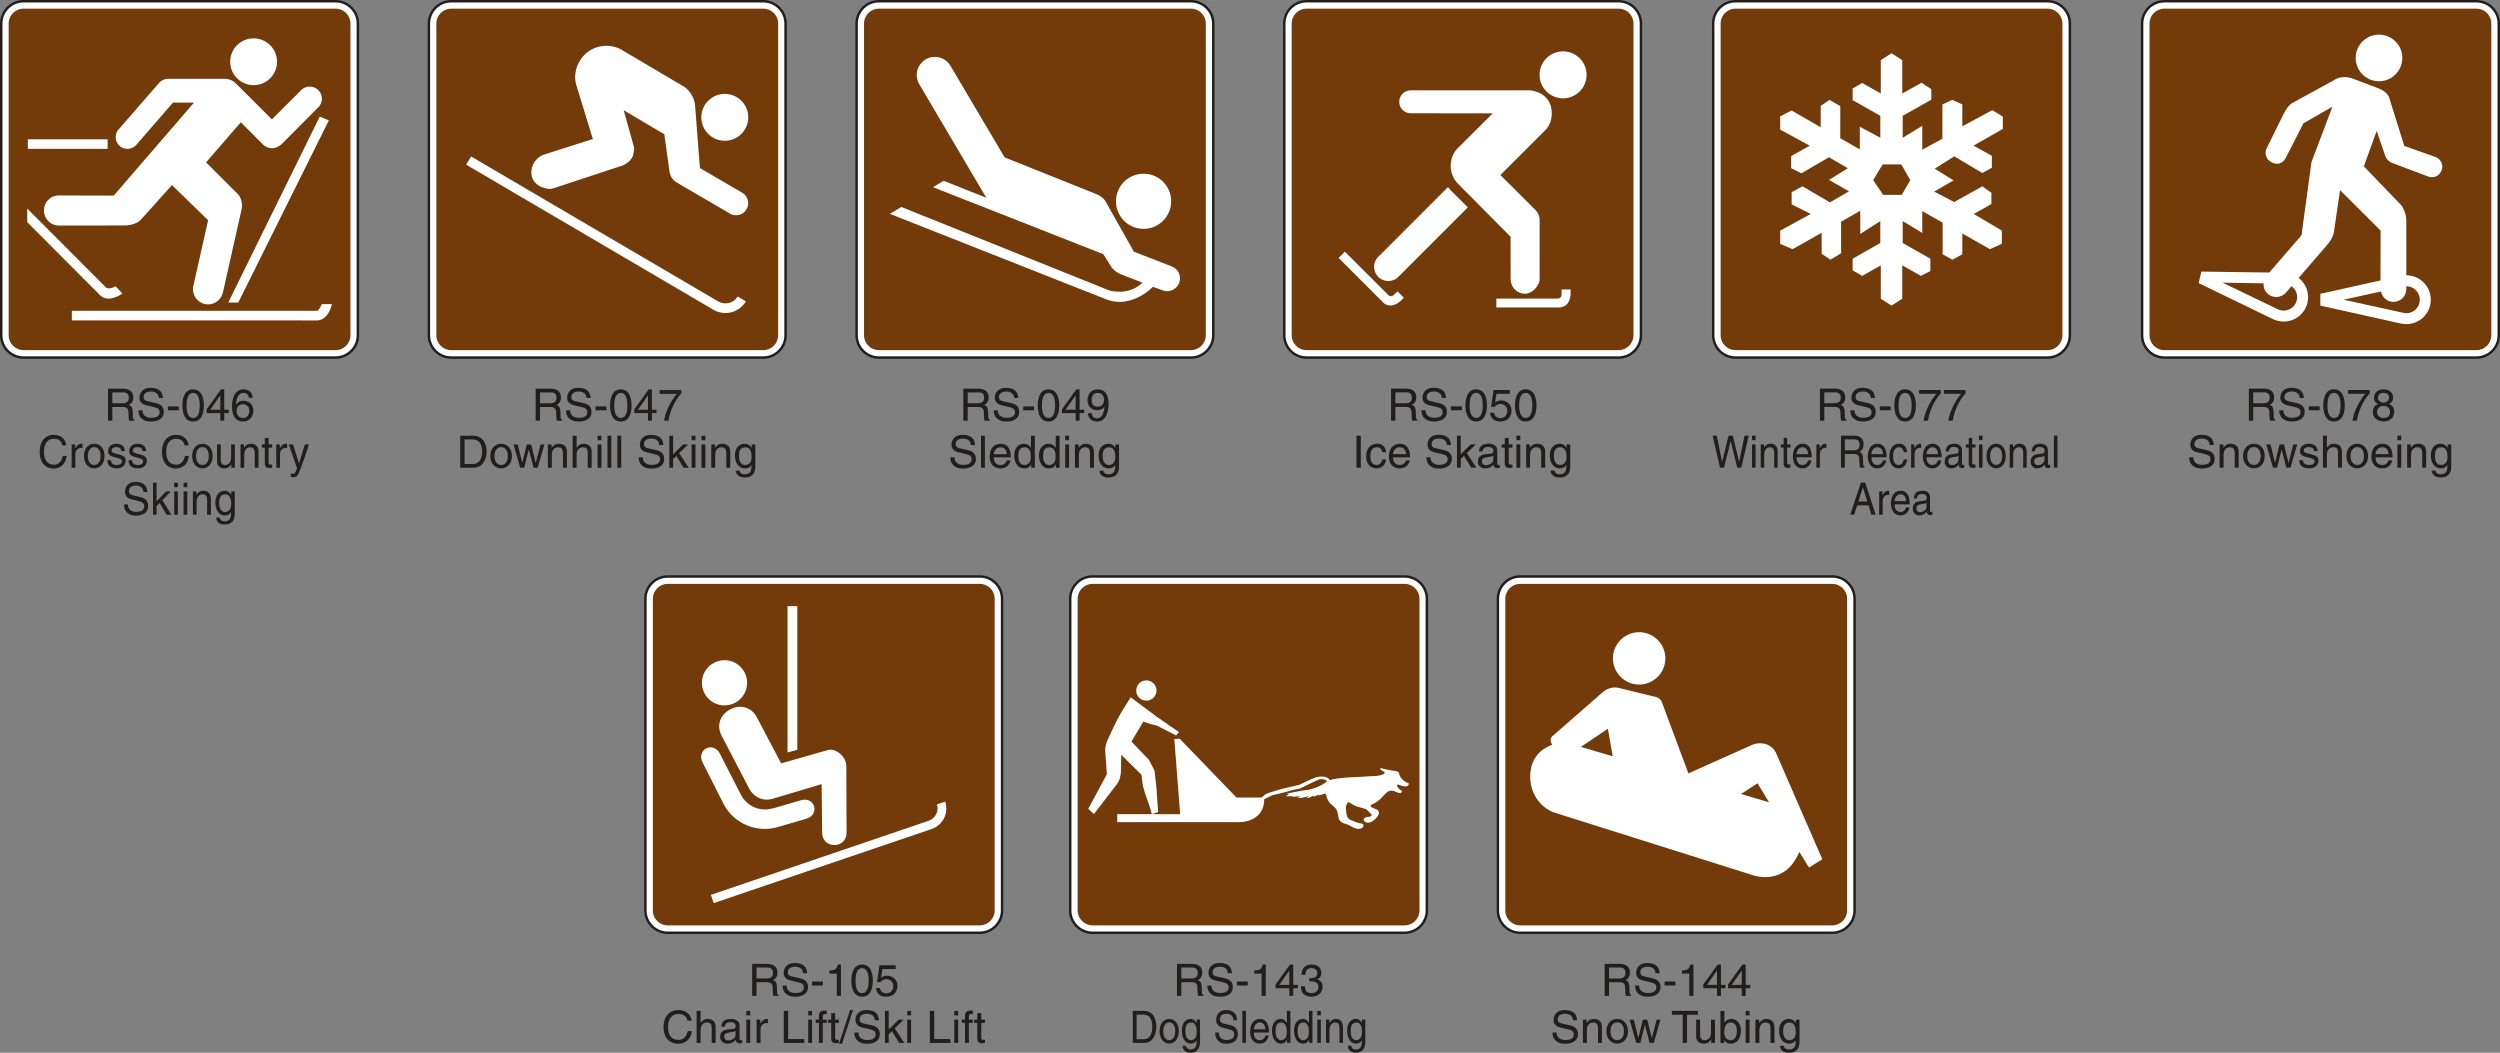 <?xml version="1.0" encoding="UTF-8"?>
<svg width="505.08pt" height="212.69pt" version="1.2" viewBox="0 0 505.08 212.69" xmlns="http://www.w3.org/2000/svg" xmlns:xlink="http://www.w3.org/1999/xlink"><rect x="0" y="0" width="505.08" height="212.69" fill="#808080" stroke="none"/><defs><symbol id="d" overflow="visible"><path d="m1.672-2.766h2.109c1.047 0 1.156 0.609 1.156 1.141 0 0.25 0.016 1.234 0.141 1.625h1.078v-0.141c-0.266-0.156-0.312-0.297-0.328-0.656l-0.047-1.172c-0.047-0.891-0.406-1.062-0.781-1.203 0.422-0.25 0.906-0.594 0.906-1.547 0-1.375-1.062-1.75-2.125-1.75h-2.984v6.469h0.875zm0-2.953h2.172c0.438 0 1.156 0.078 1.156 1.078 0 0.953-0.672 1.125-1.312 1.125h-2.016z"/></symbol><symbol id="a" overflow="visible"><path d="m5.406-4.578c-0.047-0.703-0.266-2.062-2.531-2.062-1.562 0-2.219 1-2.219 2 0 1.125 0.953 1.422 1.375 1.531l1.328 0.297c1.062 0.25 1.375 0.469 1.375 1.141 0 0.938-1.062 1.094-1.688 1.094-0.828 0-1.781-0.344-1.781-1.516h-0.828c0 0.609 0.109 1.156 0.656 1.641 0.297 0.266 0.766 0.625 1.953 0.625 1.109 0 2.531-0.422 2.531-1.953 0-1.031-0.625-1.531-1.469-1.734l-1.844-0.422c-0.375-0.078-0.766-0.266-0.766-0.812 0-0.984 0.938-1.141 1.484-1.141 0.719 0 1.547 0.312 1.594 1.312z"/></symbol><symbol id="c" overflow="visible"><path d="m2.594-2.891h-2.203v0.797h2.203z"/></symbol><symbol id="e" overflow="visible"><path d="m3.828-3.078c0 1.578-0.422 2.531-1.328 2.531s-1.328-0.953-1.328-2.531 0.422-2.531 1.328-2.531 1.328 0.953 1.328 2.531zm0.844 0c0-1.312-0.359-3.25-2.172-3.25s-2.172 1.938-2.172 3.25 0.359 3.25 2.172 3.25 2.172-1.938 2.172-3.25z"/></symbol><symbol id="g" overflow="visible"><path d="m4.703-1.531v-0.688h-0.922v-4.109h-0.656l-2.906 4.016v0.781h2.766v1.531h0.797v-1.531zm-1.734-3.562h0.016v2.875h-2.031z"/></symbol><symbol id="bc" overflow="visible"><path d="m4.531-4.641c-0.078-1.297-1.125-1.688-1.844-1.688-1.891 0-2.344 2-2.344 3.391 0 0.828 0.109 1.594 0.484 2.188 0.453 0.703 1.141 0.922 1.625 0.922 0.891 0 1.266-0.25 1.609-0.609 0.422-0.469 0.594-0.938 0.594-1.594 0-1.5-1.203-2-1.969-2-0.875 0-1.312 0.438-1.516 0.766l-0.016-0.016c0-0.656 0.266-2.328 1.5-2.328 0.688 0 1 0.406 1.094 0.969zm-3.266 2.703c0-0.75 0.422-1.391 1.297-1.391 0.984 0 1.281 0.781 1.281 1.344 0 0.844-0.484 1.438-1.25 1.438-0.922 0-1.328-0.719-1.328-1.391z"/></symbol><symbol id="l" overflow="visible"><path d="m0.328-5.422h3.484c-1.219 1.422-2.359 3.688-2.578 5.422h0.875c0.453-2.828 1.969-4.844 2.594-5.5v-0.688h-4.375z"/></symbol><symbol id="bb" overflow="visible"><path d="m0.734 0h2.578c2.125 0 2.75-1.875 2.75-3.328 0-1.859-1.031-3.141-2.719-3.141h-2.609zm0.875-5.719h1.625c1.188 0 1.938 0.828 1.938 2.453s-0.75 2.516-1.875 2.516h-1.688z"/></symbol><symbol id="k" overflow="visible"><path d="m0.312-2.359c0 1.219 0.688 2.484 2.188 2.484s2.188-1.266 2.188-2.484-0.688-2.484-2.188-2.484-2.188 1.266-2.188 2.484zm0.828 0c0-0.625 0.234-1.797 1.359-1.797 1.141 0 1.375 1.172 1.375 1.797s-0.234 1.797-1.375 1.797c-1.125 0-1.359-1.172-1.359-1.797z"/></symbol><symbol id="x" overflow="visible"><path d="m3.219-3.641h0.016l0.953 3.641h0.828l1.359-4.703h-0.781l-0.953 3.688h-0.031l-0.906-3.688h-0.891l-0.906 3.688h-0.016l-0.906-3.688h-0.859l1.359 4.703h0.812z"/></symbol><symbol id="f" overflow="visible"><path d="m4.422-3.203c0-1.344-0.922-1.641-1.656-1.641-0.797 0-1.25 0.547-1.422 0.797h-0.016v-0.656h-0.75v4.703h0.797v-2.562c0-1.281 0.797-1.562 1.25-1.562 0.766 0 1 0.406 1 1.234v2.891h0.797z"/></symbol><symbol id="w" overflow="visible"><path d="m4.422-3.203c0-1.344-0.922-1.641-1.656-1.641-0.75 0-1.141 0.469-1.375 0.766h-0.016v-2.391h-0.797v6.469h0.797v-2.562c0-1.188 0.672-1.562 1.312-1.562 0.766 0 0.938 0.406 0.938 1.047v3.078h0.797z"/></symbol><symbol id="b" overflow="visible"><path d="m1.391-4.703h-0.781v4.703h0.781zm0-0.859v-0.906h-0.781v0.906z"/></symbol><symbol id="v" overflow="visible"><path d="m1.391-6.469h-0.781v6.469h0.781z"/></symbol><symbol id="j" overflow="visible"></symbol><symbol id="u" overflow="visible"><path d="m2.594-2.953 1.812-1.75h-1.016l-2.016 1.984v-3.75h-0.766v6.469h0.766v-1.781l0.656-0.594 1.453 2.375h1.031z"/></symbol><symbol id="i" overflow="visible"><path d="m1.172-2.359c0-0.609 0.062-1.766 1.297-1.766 1.141 0 1.266 1.234 1.266 1.984 0 1.266-0.781 1.594-1.281 1.594-0.875 0-1.281-0.781-1.281-1.812zm3.312-2.344h-0.734v0.688c-0.203-0.281-0.578-0.828-1.422-0.828-1.25 0-1.969 1.031-1.969 2.344 0 1.125 0.469 2.641 2.078 2.641 0.625 0 1.031-0.297 1.266-0.672v0.203c0 0.547 0.016 1.656-1.344 1.656-0.188 0-0.922 0-1.062-0.75h-0.797c0.156 1.25 1.25 1.406 1.797 1.406 2.188 0 2.188-1.703 2.188-2.375z"/></symbol><symbol id="bo" overflow="visible"><path d="m2.359-2.109c0.594 0 1.219-0.281 1.453-0.766l0.016 0.016c-0.188 1.641-0.656 2.375-1.516 2.375-0.641 0-1.031-0.391-1.078-1.031h-0.781c0 0.609 0.391 1.688 1.875 1.688 2.188 0 2.297-2.891 2.297-3.562 0-1.031-0.203-2.938-2.219-2.938-1.328 0-2.031 1.016-2.031 2.172 0 1.266 0.828 2.047 1.984 2.047zm0.125-0.719c-0.531 0-1.281-0.156-1.281-1.359 0-0.859 0.484-1.422 1.219-1.422 0.906 0 1.281 0.625 1.281 1.344 0 1.25-0.812 1.438-1.219 1.438z"/></symbol><symbol id="t" overflow="visible"><path d="m3.781-1.469c-0.016 0.344-0.453 0.922-1.203 0.922-0.906 0-1.375-0.562-1.375-1.547h3.438c0-1.672-0.656-2.75-2.016-2.75-1.562 0-2.266 1.156-2.266 2.625 0 1.359 0.781 2.359 2.109 2.359 0.75 0 1.062-0.188 1.281-0.328 0.594-0.391 0.797-1.062 0.828-1.281zm-2.578-1.266c0-0.719 0.578-1.391 1.312-1.391 0.953 0 1.266 0.672 1.312 1.391z"/></symbol><symbol id="ao" overflow="visible"><path d="m4.484-6.469h-0.781v2.422h-0.016c-0.203-0.266-0.562-0.797-1.406-0.797-1.25 0-1.969 1.031-1.969 2.344 0 1.125 0.469 2.641 2.078 2.641 0.453 0 1-0.156 1.328-0.781h0.031v0.641h0.734zm-3.344 4.109c0-0.609 0.062-1.766 1.281-1.766 1.141 0 1.266 1.234 1.266 1.984 0 1.266-0.781 1.594-1.281 1.594-0.875 0-1.266-0.781-1.266-1.812z"/></symbol><symbol id="an" overflow="visible"><path d="m1.594-5.422h2.688v-0.766h-3.281l-0.484 3.391 0.688 0.031c0.297-0.391 0.719-0.594 1.172-0.594 0.781 0 1.406 0.484 1.406 1.391 0 0.797-0.516 1.453-1.328 1.453-0.719 0-1.266-0.328-1.344-1.062h-0.828c0.156 1.422 1.219 1.75 2.047 1.75 1.984 0 2.297-1.516 2.297-2.219 0-1.312-1.047-2.031-2.078-2.031-0.562 0-0.953 0.188-1.219 0.391z"/></symbol><symbol id="bn" overflow="visible"><path d="m1.688-6.469h-0.875v6.469h0.875z"/></symbol><symbol id="bm" overflow="visible"><path d="m4.297-3.125c-0.062-0.812-0.531-1.719-1.766-1.719-1.562 0-2.266 1.156-2.266 2.625 0 1.359 0.781 2.359 2.109 2.359 1.375 0 1.844-1.062 1.922-1.812h-0.766c-0.141 0.734-0.594 1.125-1.125 1.125-1.094 0-1.297-1-1.297-1.812 0-0.828 0.328-1.766 1.297-1.766 0.672 0 1.016 0.375 1.125 1z"/></symbol><symbol id="am" overflow="visible"><path d="m1.281-3.281c0.062-0.359 0.188-0.906 1.078-0.906 0.75 0 1.109 0.266 1.109 0.766 0 0.469-0.219 0.547-0.406 0.562l-1.312 0.156c-1.312 0.172-1.422 1.078-1.422 1.484 0 0.812 0.609 1.359 1.469 1.359 0.922 0 1.391-0.438 1.703-0.766 0.031 0.359 0.141 0.719 0.844 0.719 0.172 0 0.297-0.062 0.422-0.094v-0.578c-0.078 0.016-0.188 0.031-0.25 0.031-0.172 0-0.266-0.078-0.266-0.266v-2.719c0-1.203-1.375-1.312-1.75-1.312-1.156 0-1.906 0.438-1.938 1.562zm2.172 1.656c0 0.625-0.719 1.109-1.453 1.109-0.594 0-0.859-0.312-0.859-0.828 0-0.594 0.625-0.703 1.016-0.766 0.969-0.125 1.172-0.188 1.297-0.297z"/></symbol><symbol id="s" overflow="visible"><path d="m2.312-4.047v-0.656h-0.75v-1.312h-0.797v1.312h-0.641v0.656h0.641v3.109c0 0.562 0.172 1 0.953 1 0.078 0 0.312-0.031 0.594-0.062v-0.625h-0.281c-0.156 0-0.469 0-0.469-0.359v-3.062z"/></symbol><symbol id="bl" overflow="visible"><path d="m4.422-4.703c0-0.734-0.547-1.625-1.953-1.625-1.5 0-1.906 1.078-1.906 1.734 0 0.594 0.312 1.031 0.844 1.234-0.656 0.266-1.062 0.766-1.062 1.547 0 0.297 0 0.984 0.641 1.5 0.516 0.391 1.172 0.484 1.531 0.484 1.484 0 2.141-0.984 2.141-2 0-0.469-0.188-1.172-1.031-1.531 0.266-0.156 0.797-0.422 0.797-1.344zm-1.922 1.734c0.719 0 1.312 0.375 1.312 1.234 0 0.984-0.703 1.188-1.281 1.188-1.094 0-1.344-0.75-1.344-1.25 0-0.594 0.422-1.172 1.312-1.172zm-0.016-0.688c-0.578 0-1.109-0.359-1.109-0.969 0-0.406 0.203-0.984 1.062-0.984 0.922 0 1.172 0.547 1.172 0.938 0 0.578-0.438 1.016-1.125 1.016z"/></symbol><symbol id="bk" overflow="visible"><path d="m4.016-3.359c0-0.234-0.109-1.484-1.797-1.484-0.922 0-1.781 0.469-1.781 1.5 0 0.656 0.438 0.984 1.094 1.141l0.922 0.234c0.672 0.172 0.938 0.297 0.938 0.672 0 0.516-0.516 0.75-1.094 0.75-1.109 0-1.219-0.594-1.25-0.969h-0.766c0.031 0.578 0.172 1.656 2.031 1.656 1.062 0 1.859-0.594 1.859-1.562 0-0.641-0.344-1-1.312-1.234l-0.797-0.203c-0.609-0.156-0.859-0.25-0.859-0.625 0-0.594 0.703-0.672 0.938-0.672 1 0 1.109 0.5 1.125 0.797z"/></symbol><symbol id="r" overflow="visible"><path d="m3.234-6.328h-0.625c-0.25 1.031-0.672 1.141-1.703 1.203v0.641h1.484v4.484h0.844z"/></symbol><symbol id="bj" overflow="visible"><path d="m6.062-4.516c-0.125-1.078-0.984-2.125-2.656-2.125-1.875 0-3.016 1.391-3.016 3.375 0 2.484 1.453 3.438 2.906 3.438 0.484 0 2.469-0.109 2.828-2.547h-0.844c-0.297 1.5-1.281 1.766-1.844 1.766-1.594 0-2.141-1.156-2.141-2.688 0-1.703 0.938-2.562 2.109-2.562 0.625 0 1.578 0.203 1.812 1.344z"/></symbol><symbol id="bi" overflow="visible"><path d="m1.484-2.734c0-0.688 0.469-1.266 1.203-1.266h0.297v-0.812c-0.062-0.016-0.109-0.031-0.203-0.031-0.594 0-1.016 0.375-1.328 0.922h-0.016v-0.781h-0.75v4.703h0.797z"/></symbol><symbol id="al" overflow="visible"><path d="m1.562-6.469h-0.875v6.469h4.141v-0.781h-3.266z"/></symbol><symbol id="ak" overflow="visible"><path d="m2.359-4.047v-0.656h-0.797v-0.594c0-0.375 0.125-0.547 0.469-0.547 0.109 0 0.234 0.016 0.328 0.016v-0.703c-0.125-0.016-0.25-0.016-0.359-0.016-0.781 0-1.219 0.312-1.219 1.031v0.812h-0.656v0.656h0.656v4.047h0.781v-4.047z"/></symbol><symbol id="bh" overflow="visible"><path d="m2.656-6.641h-0.594l-2.219 6.812h0.609z"/></symbol><symbol id="bg" overflow="visible"><path d="m2.016-2.922h0.359c0.547 0 1.484 0.094 1.484 1.156 0 0.734-0.578 1.219-1.391 1.219-1.172 0-1.312-0.797-1.344-1.391h-0.812c0.047 0.734 0.234 1.453 0.938 1.828 0.312 0.156 0.703 0.281 1.172 0.281 1.609 0 2.281-1 2.281-2.031 0-0.844-0.453-1.281-1.062-1.484v-0.016c0.344-0.109 0.812-0.5 0.812-1.297 0-0.969-0.734-1.672-1.953-1.672-1.656 0-2.047 1.141-2.047 2.078h0.781c0.031-0.453 0.109-1.359 1.234-1.359 0.938 0 1.172 0.609 1.172 1 0 0.781-0.594 1.031-1.203 1.031-0.141 0-0.281-0.016-0.422-0.016z"/></symbol><symbol id="bf" overflow="visible"><path d="m0.125-5.688h2.188v5.688h0.875v-5.688h2.188v-0.781h-5.25z"/></symbol><symbol id="be" overflow="visible"><path d="m4.406 0v-4.703h-0.797v2.594c0 0.672-0.297 1.562-1.297 1.562-0.516 0-0.906-0.266-0.906-1.031v-3.125h-0.797v3.375c0 1.125 0.844 1.469 1.531 1.469 0.75 0 1.156-0.297 1.5-0.844l0.016 0.016v0.688z"/></symbol><symbol id="bd" overflow="visible"><path d="m1.266 0v-0.578h0.016c0.172 0.25 0.5 0.719 1.297 0.719 1.609 0 2.078-1.516 2.078-2.641 0-1.312-0.719-2.344-1.969-2.344-0.547 0.016-1.016 0.234-1.359 0.734h-0.016v-2.359h-0.797v6.469zm2.562-2.359c0 1.031-0.406 1.812-1.266 1.812-0.5 0-1.281-0.328-1.281-1.594 0-0.75 0.125-1.984 1.266-1.984 1.219 0 1.281 1.156 1.281 1.766z"/></symbol><symbol id="aj" overflow="visible"><path d="m5.766-4.516c-0.125-1.078-0.938-2.125-2.531-2.125-1.781 0-2.859 1.391-2.859 3.375 0 2.484 1.375 3.438 2.766 3.438 0.453 0 2.344-0.109 2.688-2.547h-0.812c-0.281 1.5-1.219 1.766-1.75 1.766-1.516 0-2.031-1.156-2.031-2.688 0-1.703 0.891-2.562 2-2.562 0.594 0 1.484 0.203 1.719 1.344z"/></symbol><symbol id="ah" overflow="visible"><path d="m1.406-2.734c0-0.688 0.453-1.266 1.156-1.266h0.281v-0.812c-0.062-0.016-0.109-0.031-0.203-0.031-0.562 0-0.953 0.375-1.25 0.922h-0.016v-0.781h-0.719v4.703h0.75z"/></symbol><symbol id="ag" overflow="visible"><path d="m0.297-2.359c0 1.219 0.656 2.484 2.078 2.484s2.078-1.266 2.078-2.484-0.656-2.484-2.078-2.484-2.078 1.266-2.078 2.484zm0.781 0c0-0.625 0.219-1.797 1.297-1.797s1.297 1.172 1.297 1.797-0.219 1.797-1.297 1.797-1.297-1.172-1.297-1.797z"/></symbol><symbol id="af" overflow="visible"><path d="m3.828-3.359c0-0.234-0.125-1.484-1.719-1.484-0.875 0-1.688 0.469-1.688 1.5 0 0.656 0.406 0.984 1.031 1.141l0.875 0.234c0.641 0.172 0.891 0.297 0.891 0.672 0 0.516-0.5 0.75-1.031 0.75-1.062 0-1.156-0.594-1.188-0.969h-0.719c0.016 0.578 0.141 1.656 1.922 1.656 1 0 1.766-0.594 1.766-1.562 0-0.641-0.328-1-1.266-1.234l-0.75-0.203c-0.578-0.156-0.812-0.25-0.812-0.625 0-0.594 0.656-0.672 0.891-0.672 0.953 0 1.047 0.5 1.062 0.797z"/></symbol><symbol id="ae" overflow="visible"></symbol><symbol id="ax" overflow="visible"><path d="m4.172 0v-4.703h-0.75v2.594c0 0.672-0.281 1.562-1.219 1.562-0.5 0-0.875-0.266-0.875-1.031v-3.125h-0.75v3.375c0 1.125 0.797 1.469 1.453 1.469 0.719 0 1.109-0.297 1.422-0.844l0.016 0.016v0.688z"/></symbol><symbol id="ad" overflow="visible"><path d="m4.203-3.203c0-1.344-0.875-1.641-1.578-1.641-0.766 0-1.188 0.547-1.344 0.797h-0.016v-0.656h-0.703v4.703h0.75v-2.562c0-1.281 0.75-1.562 1.172-1.562 0.734 0 0.953 0.406 0.953 1.234v2.891h0.766z"/></symbol><symbol id="aw" overflow="visible"><path d="m2.203-4.047v-0.656h-0.719v-1.312h-0.766v1.312h-0.594v0.656h0.594v3.109c0 0.562 0.172 1 0.906 1 0.078 0 0.297-0.031 0.578-0.062v-0.625h-0.266c-0.156 0-0.453 0-0.453-0.359v-3.062z"/></symbol><symbol id="av" overflow="visible"><path d="m2.156-0.875h-0.016l-1.188-3.828h-0.859l1.656 4.828c-0.359 0.969-0.406 1.094-0.797 1.094-0.203 0-0.359-0.047-0.453-0.078v0.719c0.125 0.031 0.203 0.062 0.328 0.062 0.953 0 1.031-0.109 1.75-2.016 0.562-1.531 1.078-3.078 1.594-4.609h-0.828z"/></symbol><symbol id="ba" overflow="visible"><path d="m5.125-4.578c-0.031-0.703-0.25-2.062-2.391-2.062-1.484 0-2.109 1-2.109 2 0 1.125 0.906 1.422 1.312 1.531l1.25 0.297c1.016 0.25 1.312 0.469 1.312 1.141 0 0.938-1.016 1.094-1.609 1.094-0.781 0-1.688-0.344-1.688-1.516h-0.781c0 0.609 0.094 1.156 0.625 1.641 0.266 0.266 0.719 0.625 1.844 0.625 1.062 0 2.406-0.422 2.406-1.953 0-1.031-0.594-1.531-1.391-1.734l-1.75-0.422c-0.359-0.078-0.734-0.266-0.734-0.812 0-0.984 0.891-1.141 1.406-1.141 0.688 0 1.484 0.312 1.516 1.312z"/></symbol><symbol id="az" overflow="visible"><path d="m2.469-2.953 1.703-1.75h-0.953l-1.922 1.984v-3.75h-0.719v6.469h0.719v-1.781l0.625-0.594 1.391 2.375h0.969z"/></symbol><symbol id="ai" overflow="visible"><path d="m1.328-4.703h-0.75v4.703h0.75zm0-0.859v-0.906h-0.75v0.906z"/></symbol><symbol id="ay" overflow="visible"><path d="m1.125-2.359c0-0.609 0.047-1.766 1.219-1.766 1.078 0 1.203 1.234 1.203 1.984 0 1.266-0.75 1.594-1.219 1.594-0.828 0-1.203-0.781-1.203-1.812zm3.141-2.344h-0.703v0.688c-0.188-0.281-0.547-0.828-1.359-0.828-1.188 0-1.859 1.031-1.859 2.344 0 1.125 0.438 2.641 1.969 2.641 0.594 0 0.984-0.297 1.203-0.672v0.203c0 0.547 0.016 1.656-1.281 1.656-0.172 0-0.859 0-1-0.75h-0.75c0.141 1.25 1.172 1.406 1.703 1.406 2.062 0 2.078-1.703 2.078-2.375z"/></symbol><symbol id="au" overflow="visible"><path d="m3.781-5.359h0.016l1.312 5.359h0.812l1.516-6.469h-0.859l-1.078 5.266h-0.016l-1.281-5.266h-0.859l-1.281 5.266h-0.016l-1.078-5.266h-0.844l1.5 6.469h0.812z"/></symbol><symbol id="p" overflow="visible"><path d="m1.25-4.703h-0.719v4.703h0.719zm0-0.859v-0.906h-0.719v0.906z"/></symbol><symbol id="o" overflow="visible"><path d="m3.938-3.203c0-1.344-0.812-1.641-1.469-1.641-0.719 0-1.109 0.547-1.266 0.797h-0.016v-0.656h-0.672v4.703h0.703v-2.562c0-1.281 0.719-1.562 1.109-1.562 0.688 0 0.906 0.406 0.906 1.234v2.891h0.703z"/></symbol><symbol id="y" overflow="visible"><path d="m2.062-4.047v-0.656h-0.672v-1.312h-0.703v1.312h-0.578v0.656h0.578v3.109c0 0.562 0.141 1 0.844 1 0.078 0 0.266-0.031 0.531-0.062v-0.625h-0.25c-0.141 0-0.422 0-0.422-0.359v-3.062z"/></symbol><symbol id="h" overflow="visible"><path d="m3.375-1.469c-0.031 0.344-0.422 0.922-1.078 0.922-0.812 0-1.219-0.562-1.219-1.547h3.062c0-1.672-0.594-2.75-1.812-2.75-1.375 0-2 1.156-2 2.625 0 1.359 0.688 2.359 1.875 2.359 0.672 0 0.938-0.188 1.125-0.328 0.531-0.391 0.734-1.062 0.75-1.281zm-2.297-1.266c0-0.719 0.516-1.391 1.156-1.391 0.859 0 1.125 0.672 1.172 1.391z"/></symbol><symbol id="n" overflow="visible"><path d="m1.328-2.734c0-0.688 0.406-1.266 1.062-1.266h0.266v-0.812c-0.047-0.016-0.094-0.031-0.172-0.031-0.531 0-0.906 0.375-1.188 0.922h-0.016v-0.781h-0.656v4.703h0.703z"/></symbol><symbol id="m" overflow="visible"></symbol><symbol id="aq" overflow="visible"><path d="m1.484-2.766h1.875c0.938 0 1.031 0.609 1.031 1.141 0 0.25 0.031 1.234 0.141 1.625h0.953v-0.141c-0.234-0.156-0.281-0.297-0.297-0.656l-0.047-1.172c-0.031-0.891-0.359-1.062-0.688-1.203 0.375-0.25 0.812-0.594 0.812-1.547 0-1.375-0.953-1.75-1.906-1.75h-2.656v6.469h0.781zm0-2.953h1.938c0.391 0 1.031 0.078 1.031 1.078 0 0.953-0.594 1.125-1.172 1.125h-1.797z"/></symbol><symbol id="ap" overflow="visible"><path d="m3.828-3.125c-0.062-0.812-0.484-1.719-1.578-1.719-1.391 0-2.016 1.156-2.016 2.625 0 1.359 0.703 2.359 1.875 2.359 1.234 0 1.641-1.062 1.719-1.812h-0.688c-0.125 0.734-0.531 1.125-1 1.125-0.969 0-1.141-1-1.141-1.812 0-0.828 0.281-1.766 1.141-1.766 0.594 0 0.906 0.375 1 1z"/></symbol><symbol id="q" overflow="visible"><path d="m1.141-3.281c0.047-0.359 0.172-0.906 0.969-0.906 0.656 0 0.984 0.266 0.984 0.766 0 0.469-0.203 0.547-0.375 0.562l-1.156 0.156c-1.172 0.172-1.281 1.078-1.281 1.484 0 0.812 0.547 1.359 1.328 1.359 0.812 0 1.234-0.438 1.516-0.766 0.016 0.359 0.109 0.719 0.734 0.719 0.172 0 0.266-0.062 0.391-0.094v-0.578c-0.078 0.016-0.172 0.031-0.234 0.031-0.141 0-0.234-0.078-0.234-0.266v-2.719c0-1.203-1.219-1.312-1.547-1.312-1.047 0-1.703 0.438-1.734 1.562zm1.938 1.656c0 0.625-0.641 1.109-1.297 1.109-0.531 0-0.766-0.312-0.766-0.828 0-0.594 0.562-0.703 0.906-0.766 0.875-0.125 1.047-0.188 1.156-0.297z"/></symbol><symbol id="ac" overflow="visible"><path d="m0.281-2.359c0 1.219 0.609 2.484 1.953 2.484 1.328 0 1.938-1.266 1.938-2.484s-0.609-2.484-1.938-2.484c-1.344 0-1.953 1.266-1.953 2.484zm0.734 0c0-0.625 0.203-1.797 1.219-1.797 1 0 1.219 1.172 1.219 1.797s-0.219 1.797-1.219 1.797c-1.016 0-1.219-1.172-1.219-1.797z"/></symbol><symbol id="ab" overflow="visible"><path d="m1.25-6.469h-0.719v6.469h0.719z"/></symbol><symbol id="at" overflow="visible"><path d="m3.828-1.875 0.562 1.875h0.859l-2.094-6.469h-0.875l-2.172 6.469h0.797l0.609-1.875zm-2.078-0.781 0.922-2.844h0.016l0.859 2.844z"/></symbol><symbol id="as" overflow="visible"><path d="m0.656 0h2.297c1.891 0 2.453-1.875 2.453-3.328 0-1.859-0.922-3.141-2.422-3.141h-2.328zm0.766-5.719h1.453c1.062 0 1.719 0.828 1.719 2.453s-0.656 2.516-1.656 2.516h-1.516z"/></symbol><symbol id="aa" overflow="visible"><path d="m1.047-2.359c0-0.609 0.062-1.766 1.156-1.766 1.016 0 1.125 1.234 1.125 1.984 0 1.266-0.703 1.594-1.141 1.594-0.781 0-1.141-0.781-1.141-1.812zm2.953-2.344h-0.672v0.688c-0.172-0.281-0.5-0.828-1.266-0.828-1.109 0-1.734 1.031-1.734 2.344 0 1.125 0.406 2.641 1.844 2.641 0.547 0 0.922-0.297 1.125-0.672v0.203c0 0.547 0.016 1.656-1.203 1.656-0.156 0-0.812 0-0.938-0.75h-0.703c0.125 1.25 1.109 1.406 1.594 1.406 1.938 0 1.953-1.703 1.953-2.375z"/></symbol><symbol id="ar" overflow="visible"><path d="m4.812-4.578c-0.031-0.703-0.234-2.062-2.25-2.062-1.391 0-1.984 1-1.984 2 0 1.125 0.859 1.422 1.234 1.531l1.172 0.297c0.953 0.25 1.234 0.469 1.234 1.141 0 0.938-0.953 1.094-1.516 1.094-0.734 0-1.578-0.344-1.578-1.516h-0.734c0 0.609 0.094 1.156 0.594 1.641 0.25 0.266 0.672 0.625 1.734 0.625 0.984 0 2.25-0.422 2.25-1.953 0-1.031-0.562-1.531-1.312-1.734l-1.641-0.422c-0.328-0.078-0.672-0.266-0.672-0.812 0-0.984 0.828-1.141 1.312-1.141 0.641 0 1.391 0.312 1.422 1.312z"/></symbol><symbol id="z" overflow="visible"><path d="m4-6.469h-0.703v2.422h-0.016c-0.172-0.266-0.484-0.797-1.25-0.797-1.125 0-1.75 1.031-1.75 2.344 0 1.125 0.422 2.641 1.844 2.641 0.406 0 0.891-0.156 1.188-0.781h0.016v0.641h0.672zm-2.984 4.109c0-0.609 0.047-1.766 1.141-1.766 1.016 0 1.125 1.234 1.125 1.984 0 1.266-0.688 1.594-1.141 1.594-0.766 0-1.125-0.781-1.125-1.812z"/></symbol></defs><g transform="translate(-53.461 -69.969)" fill="#211e1e"><use x="74.483" y="154.961" width="100%" height="100%" xlink:href="#d"/><use x="80.981" y="154.961" width="100%" height="100%" xlink:href="#a"/><use x="86.984" y="154.961" width="100%" height="100%" xlink:href="#c"/><use x="89.981" y="154.961" width="100%" height="100%" xlink:href="#e"/><use x="94.985" y="154.961" width="100%" height="100%" xlink:href="#g"/><use x="99.989" y="154.961" width="100%" height="100%" xlink:href="#bc"/><use x="61.105" y="164.461" width="100%" height="100%" xlink:href="#aj"/><use x="67.278" y="164.461" width="100%" height="100%" xlink:href="#ah"/><use x="70.125" y="164.461" width="100%" height="100%" xlink:href="#ag"/><use x="74.879" y="164.461" width="100%" height="100%" xlink:href="#af"/><use x="79.154" y="164.461" width="100%" height="100%" xlink:href="#af"/><use x="83.429" y="164.461" width="100%" height="100%" xlink:href="#ae"/><use x="85.806" y="164.461" width="100%" height="100%" xlink:href="#aj"/><use x="91.979" y="164.461" width="100%" height="100%" xlink:href="#ag"/><use x="96.733" y="164.461" width="100%" height="100%" xlink:href="#ax"/><use x="101.487" y="164.461" width="100%" height="100%" xlink:href="#ad"/><use x="106.24" y="164.461" width="100%" height="100%" xlink:href="#aw"/><use x="108.617" y="164.461" width="100%" height="100%" xlink:href="#ah"/><use x="111.719" y="164.461" width="100%" height="100%" xlink:href="#av"/><use x="115.994" y="164.461" width="100%" height="100%" xlink:href="#ae"/><use x="78.094" y="173.965" width="100%" height="100%" xlink:href="#ba"/><use x="83.797" y="173.965" width="100%" height="100%" xlink:href="#az"/><use x="88.072" y="173.965" width="100%" height="100%" xlink:href="#ai"/><use x="89.97" y="173.965" width="100%" height="100%" xlink:href="#ai"/><use x="91.868" y="173.965" width="100%" height="100%" xlink:href="#ad"/><use x="96.622" y="173.965" width="100%" height="100%" xlink:href="#ay"/></g><path d="m67.805 72.238h-63.055c-2.477 0-4.5-2.023-4.5-4.5v-62.988c0-2.477 2.023-4.5 4.5-4.5h63.055c2.477 0 4.5 2.023 4.5 4.5v62.988c0 2.477-2.023 4.5-4.5 4.5" fill="#fff"/><path d="m67.805 72.238h-63.055c-2.477 0-4.5-2.023-4.5-4.5v-62.988c0-2.477 2.023-4.5 4.5-4.5h63.055c2.477 0 4.5 2.023 4.5 4.5v62.988c0 2.477-2.023 4.5-4.5 4.5z" fill="none" stroke="#211e1e" stroke-width=".5"/><path d="m1.75 67.738v-62.988c0-1.656 1.344-3 3-3h63.055c1.656 0 3 1.344 3 3v62.988c0 1.656-1.344 3-3 3h-63.055c-1.656 0-3-1.344-3-3" fill="#733a0a"/><g fill="#fff"><path d="m51.238 17.203c2.609 0 4.731-2.117 4.731-4.731 0-2.606-2.121-4.723-4.731-4.723-2.613 0-4.731 2.117-4.731 4.723 0 2.613 2.117 4.731 4.731 4.731"/><path d="m64.199 64.738c2.273-0.207 2.856-3.289 2.856-3.289h-2.055s-0.527 1.348-0.934 1.348h-49.551v1.941z"/><path d="m21.246 57.91-15.746-15.777 0.004 2.754 14.66 14.699c1.684 1.82 4.566-0.281 4.566-0.281l-1.387-1.484s-1.355 0.891-2.066 0.133z"/><path d="m5.629 28.145h16.117v1.926h-16.117z"/><path d="m64.602 23.555 1.832 0.77-18.293 36.797h-2.027z"/><path d="m34.953 20.719-7.363 8.492c-0.441 0.535-1.102 0.871-1.84 0.871-1.316 0-2.383-1.066-2.383-2.379 0-0.711 0.312-1.348 0.805-1.785l7.934-9.129c0.441-0.527 1.102-0.863 1.844-0.863h11.488c0.84 0 1.602 0.336 2.16 0.871l7.328 7.32 6.07-6.055c0.426-0.359 0.98-0.574 1.582-0.574 1.355 0 2.457 1.098 2.457 2.457 0 0.59-0.211 1.129-0.551 1.551l-7.328 7.375c-2.223 2.215-4.008 0.336-4.008 0.336l-4.488-4.512-7.027 8.109 6.438 6.43s1.352 1.254 0.578 3.758l-3.602 16.055c-0.289 1.398-1.523 2.445-3 2.445-1.691 0-3.062-1.371-3.062-3.059 0-0.266 0.035-0.523 0.102-0.77l2.961-13.172-7.309-7.098-6.289 7.004s-1.012 1.254-3.715 1.156l-12.75 0.019c-1.422 0.027-2.715-0.945-3.035-2.387-0.375-1.648 0.645-3.258 2.289-3.625 0.262-0.059 0.52-0.082 0.773-0.074l10.969 0.031 16.211-18.781z"/></g><g transform="translate(-53.461 -69.969)" fill="#211e1e"><use x="160.888" y="154.961" width="100%" height="100%" xlink:href="#d"/><use x="167.386" y="154.961" width="100%" height="100%" xlink:href="#a"/><use x="173.389" y="154.961" width="100%" height="100%" xlink:href="#c"/><use x="176.386" y="154.961" width="100%" height="100%" xlink:href="#e"/><use x="181.39" y="154.961" width="100%" height="100%" xlink:href="#g"/><use x="186.394" y="154.961" width="100%" height="100%" xlink:href="#l"/><use x="145.705" y="164.465" width="100%" height="100%" xlink:href="#bb"/><use x="152.203" y="164.465" width="100%" height="100%" xlink:href="#k"/><use x="157.073" y="164.465" width="100%" height="100%" xlink:href="#x"/><use x="163.571" y="164.465" width="100%" height="100%" xlink:href="#f"/><use x="168.575" y="164.465" width="100%" height="100%" xlink:href="#w"/><use x="173.579" y="164.465" width="100%" height="100%" xlink:href="#b"/><use x="175.577" y="164.465" width="100%" height="100%" xlink:href="#v"/><use x="177.575" y="164.465" width="100%" height="100%" xlink:href="#v"/><use x="179.573" y="164.465" width="100%" height="100%" xlink:href="#j"/><use x="182.075" y="164.465" width="100%" height="100%" xlink:href="#a"/><use x="188.078" y="164.465" width="100%" height="100%" xlink:href="#u"/><use x="192.578" y="164.465" width="100%" height="100%" xlink:href="#b"/><use x="194.576" y="164.465" width="100%" height="100%" xlink:href="#b"/><use x="196.574" y="164.465" width="100%" height="100%" xlink:href="#f"/><use x="201.578" y="164.465" width="100%" height="100%" xlink:href="#i"/></g><path d="m154.21 72.238h-63.055c-2.477 0-4.504-2.023-4.504-4.5v-62.988c0-2.477 2.027-4.5 4.504-4.5h63.055c2.477 0 4.5 2.023 4.5 4.5v62.988c0 2.477-2.023 4.5-4.5 4.5" fill="#fff"/><path d="m154.21 72.238h-63.055c-2.477 0-4.504-2.023-4.504-4.5v-62.988c0-2.477 2.027-4.5 4.504-4.5h63.055c2.477 0 4.5 2.023 4.5 4.5v62.988c0 2.477-2.023 4.5-4.5 4.5z" fill="none" stroke="#211e1e" stroke-width=".5"/><path d="m88.156 67.738v-62.988c0-1.656 1.344-3 3-3h63.051c1.66 0 3.004 1.344 3.004 3v62.988c0 1.656-1.344 3-3.004 3h-63.051c-1.656 0-3-1.344-3-3" fill="#733a0a"/><g fill="#fff"><path d="m146.43 28.441c2.621 0 4.742-2.121 4.742-4.738 0-2.617-2.121-4.734-4.742-4.734-2.617 0-4.738 2.117-4.738 4.734 0 2.617 2.121 4.738 4.738 4.738"/><path d="m144.09 62.559c2.285 1.363 5.242 0.621 6.602-1.668l-1.652-0.992c-0.812 1.363-2.59 1.805-3.953 0.992l-49.922-29.285-0.98 1.668z"/><path d="m126.02 10.32c-2.883-1.941-6.785-1.172-8.723 1.711-1.074 1.59-1.367 3.582-0.848 5.207l3.324 10.848-10.012 3.188c-1.254 0.516-2.215 1.684-2.387 3.121-0.258 2.113 1.316 3.508 3.434 3.762 0.488 0.059 0.809-0.074 1.258-0.195l13.664-4.516c1-0.359 2.098-1.359 2.203-2.227 0.078-0.629 0.281-1.16 0.145-1.535l-2.074-7.418 8.215 4.871 0.988 7.121c0.086 1.246 0.656 2.148 1.613 2.672l10.73 6.266c1.184 0.648 2.664 0.207 3.309-0.977 0.652-1.18 0.215-2.668-0.969-3.316l-8.484-4.953-0.98-12.688c-0.148-1.512-0.977-2.879-2.172-3.715z"/></g><g transform="translate(-53.461 -69.969)" fill="#211e1e"><use x="247.292" y="154.961" width="100%" height="100%" xlink:href="#d"/><use x="253.79" y="154.961" width="100%" height="100%" xlink:href="#a"/><use x="259.793" y="154.961" width="100%" height="100%" xlink:href="#c"/><use x="262.79" y="154.961" width="100%" height="100%" xlink:href="#e"/><use x="267.794" y="154.961" width="100%" height="100%" xlink:href="#g"/><use x="272.798" y="154.961" width="100%" height="100%" xlink:href="#bo"/><use x="245.042" y="164.465" width="100%" height="100%" xlink:href="#a"/><use x="251.045" y="164.465" width="100%" height="100%" xlink:href="#v"/><use x="253.043" y="164.465" width="100%" height="100%" xlink:href="#t"/><use x="258.047" y="164.465" width="100%" height="100%" xlink:href="#ao"/><use x="263.051" y="164.465" width="100%" height="100%" xlink:href="#ao"/><use x="268.055" y="164.465" width="100%" height="100%" xlink:href="#b"/><use x="270.053" y="164.465" width="100%" height="100%" xlink:href="#f"/><use x="275.057" y="164.465" width="100%" height="100%" xlink:href="#i"/></g><path d="m240.62 72.238h-63.059c-2.473 0-4.5-2.023-4.5-4.5v-62.988c0-2.477 2.027-4.5 4.5-4.5h63.059c2.473 0 4.5 2.023 4.5 4.5v62.988c0 2.477-2.027 4.5-4.5 4.5" fill="#fff"/><path d="m240.62 72.238h-63.059c-2.473 0-4.5-2.023-4.5-4.5v-62.988c0-2.477 2.027-4.5 4.5-4.5h63.059c2.473 0 4.5 2.023 4.5 4.5v62.988c0 2.477-2.027 4.5-4.5 4.5z" fill="none" stroke="#211e1e" stroke-width=".5"/><g><g><path d="m174.56 67.738v-62.988c0-1.656 1.344-3 3.004-3h63.051c1.66 0 3 1.344 3 3v62.988c0 1.656-1.34 3-3 3h-63.051c-1.66 0-3.004-1.344-3.004-3" fill="#733a0a"/><path d="m231.04 46.238c3.078 0 5.574-2.5 5.574-5.574s-2.496-5.57-5.574-5.57c-3.082 0-5.578 2.496-5.578 5.57s2.496 5.574 5.578 5.574" fill="#fff"/><path d="m235.02 58.699c0.25 0.082 0.516 0.125 0.789 0.125 1.43 0 2.59-1.16 2.59-2.586 0-1.078-0.664-2.004-1.602-2.391l-7.715-2.996-5.617-9.965s-0.461-1.109-2.09-1.715l-18.41-7.367-10.945-18.52c-0.641-1.066-1.809-1.789-3.144-1.789-2.027 0-3.664 1.641-3.664 3.664 0 0.645 0.168 1.25 0.461 1.777l13.59 23.016-8.617-3.426-2.164 1.289 34.418 13.535h-4e-3l1.406 2.234s0.559 1.203 2.231 1.855l4.266 1.664c-2.785 2.781-6.684 1.578-6.684 1.578l-42.027-16.867-2.316 1.391 43.883 17.332c5.102 1.855 9.277-2.598 9.277-2.598v0.012z" fill="#fff"/></g><g transform="translate(-53.461 -69.969)" fill="#211e1e"><use x="333.699" y="154.951" width="100%" height="100%" xlink:href="#d"/><use x="340.197" y="154.951" width="100%" height="100%" xlink:href="#a"/><use x="346.2" y="154.951" width="100%" height="100%" xlink:href="#c"/><use x="349.197" y="154.951" width="100%" height="100%" xlink:href="#e"/><use x="354.201" y="154.951" width="100%" height="100%" xlink:href="#an"/><use x="359.205" y="154.951" width="100%" height="100%" xlink:href="#e"/><use x="326.697" y="164.455" width="100%" height="100%" xlink:href="#bn"/><use x="329.199" y="164.455" width="100%" height="100%" xlink:href="#bm"/><use x="333.699" y="164.455" width="100%" height="100%" xlink:href="#t"/><use x="338.703" y="164.455" width="100%" height="100%" xlink:href="#j"/><use x="341.205" y="164.455" width="100%" height="100%" xlink:href="#a"/><use x="347.208" y="164.455" width="100%" height="100%" xlink:href="#u"/><use x="351.708" y="164.455" width="100%" height="100%" xlink:href="#am"/><use x="356.712" y="164.455" width="100%" height="100%" xlink:href="#s"/><use x="359.214" y="164.455" width="100%" height="100%" xlink:href="#b"/><use x="361.212" y="164.455" width="100%" height="100%" xlink:href="#f"/><use x="366.216" y="164.455" width="100%" height="100%" xlink:href="#i"/></g><path d="m327.02 72.238h-63.055c-2.473 0-4.5-2.023-4.5-4.5v-62.988c0-2.477 2.027-4.5 4.5-4.5h63.055c2.477 0 4.504 2.023 4.504 4.5v62.988c0 2.477-2.027 4.5-4.504 4.5" fill="#fff"/></g><path d="m327.02 72.238h-63.055c-2.473 0-4.5-2.023-4.5-4.5v-62.988c0-2.477 2.027-4.5 4.5-4.5h63.055c2.477 0 4.504 2.023 4.504 4.5v62.988c0 2.477-2.027 4.5-4.504 4.5z" fill="none" stroke="#211e1e" stroke-width=".5"/><path d="m260.96 67.738v-62.988c0-1.656 1.344-3 3.004-3h63.051c1.656 0 3 1.344 3 3v62.988c0 1.656-1.344 3-3 3h-63.051c-1.66 0-3.004-1.344-3.004-3" fill="#733a0a"/><g fill="#fff"><path d="m315.79 19.867c2.617 0 4.75-2.133 4.75-4.746 0-2.625-2.133-4.746-4.75-4.746-2.625 0-4.75 2.121-4.75 4.746 0 2.613 2.125 4.746 4.75 4.746"/><path d="m302.31 60.324h12.258s0.926 0.098 0.926-0.871v-0.969h1.812s0.414 3.32-2.059 3.629h-12.938z"/><path d="m271.71 50.848 8.672 8.664s0.578 0.715 1.262 0.031l0.691-0.684 1.281 1.281s-2.055 2.637-4.023 1.117l-9.152-9.145z"/><path d="m305.19 47.836 8e-3 8.59c0 1.613 1.312 2.922 2.93 2.922 1.48 0 2.926-1.711 2.926-2.922v-11.957c0-0.828-0.348-1.582-0.91-2.113l-7.019-6.996 9.316-9.305c1.742-2.18 0.82-4.793 0.82-4.793-0.965-2.906-4.262-3.008-4.262-3.008l-23.996-0.004c-1.277 0-2.316 1.039-2.316 2.316 0 1.281 1.039 2.316 2.316 2.316l16.57 0.023-6.977 6.941c-0.992 1.016-1.508 2.168-1.508 3.668 0 1.441 0.582 2.731 1.535 3.668z"/><path d="m293.13 38.496c-0.215-0.219-0.414-0.449-0.598-0.691l-13.848 13.855c-1.047 0.84-1.395 2.316-0.762 3.555 0.727 1.414 2.461 1.973 3.879 1.25 0.195-0.102 0.375-0.223 0.535-0.355l14.211-14.219z"/></g><g transform="translate(-53.461 -69.969)" fill="#211e1e"><use x="420.353" y="154.951" width="100%" height="100%" xlink:href="#d"/><use x="426.851" y="154.951" width="100%" height="100%" xlink:href="#a"/><use x="432.854" y="154.951" width="100%" height="100%" xlink:href="#c"/><use x="435.851" y="154.951" width="100%" height="100%" xlink:href="#e"/><use x="440.856" y="154.951" width="100%" height="100%" xlink:href="#l"/><use x="445.86" y="154.951" width="100%" height="100%" xlink:href="#l"/><use x="399.332" y="164.451" width="100%" height="100%" xlink:href="#au"/><use x="406.893" y="164.451" width="100%" height="100%" xlink:href="#p"/><use x="408.671" y="164.451" width="100%" height="100%" xlink:href="#o"/><use x="413.125" y="164.451" width="100%" height="100%" xlink:href="#y"/><use x="415.351" y="164.451" width="100%" height="100%" xlink:href="#h"/><use x="419.805" y="164.451" width="100%" height="100%" xlink:href="#n"/><use x="422.472" y="164.451" width="100%" height="100%" xlink:href="#m"/><use x="424.699" y="164.451" width="100%" height="100%" xlink:href="#aq"/><use x="430.482" y="164.451" width="100%" height="100%" xlink:href="#h"/><use x="434.936" y="164.451" width="100%" height="100%" xlink:href="#ap"/><use x="438.941" y="164.451" width="100%" height="100%" xlink:href="#n"/><use x="441.608" y="164.451" width="100%" height="100%" xlink:href="#h"/><use x="446.062" y="164.451" width="100%" height="100%" xlink:href="#q"/><use x="450.515" y="164.451" width="100%" height="100%" xlink:href="#y"/><use x="452.742" y="164.451" width="100%" height="100%" xlink:href="#p"/><use x="454.52" y="164.451" width="100%" height="100%" xlink:href="#ac"/><use x="458.974" y="164.451" width="100%" height="100%" xlink:href="#o"/><use x="463.428" y="164.451" width="100%" height="100%" xlink:href="#q"/><use x="467.881" y="164.451" width="100%" height="100%" xlink:href="#ab"/><use x="469.659" y="164.451" width="100%" height="100%" xlink:href="#m"/><use x="427.15" y="173.955" width="100%" height="100%" xlink:href="#at"/><use x="432.493" y="173.955" width="100%" height="100%" xlink:href="#n"/><use x="435.16" y="173.955" width="100%" height="100%" xlink:href="#h"/><use x="439.614" y="173.955" width="100%" height="100%" xlink:href="#q"/></g><path d="m413.68 72.238h-63.059c-2.473 0-4.5-2.023-4.5-4.5v-62.988c0-2.477 2.027-4.5 4.5-4.5h63.059c2.473 0 4.5 2.023 4.5 4.5v62.988c0 2.477-2.027 4.5-4.5 4.5" fill="#fff"/><path d="m413.68 72.238h-63.059c-2.473 0-4.5-2.023-4.5-4.5v-62.988c0-2.477 2.027-4.5 4.5-4.5h63.059c2.473 0 4.5 2.023 4.5 4.5v62.988c0 2.477-2.027 4.5-4.5 4.5z" fill="none" stroke="#211e1e" stroke-width=".5"/><g><path d="m347.62 67.738v-62.988c0-1.656 1.34-3 3-3h63.051c1.66 0 3.004 1.344 3.004 3v62.988c0 1.656-1.344 3-3.004 3h-63.051c-1.66 0-3-1.344-3-3" fill="#733a0a"/><path d="m379.98 60.348v-6.734l-3.758 2.117-1.93-1.109v-2.356l5.59-3.176v-4.426l-4.047 2.598v-4.691l-3.875 2.227v6.359l-2.125 1.312-1.797-1.188v-4.262l-5.879 3.324-2.5-1.062v-2.691l6.172-3.367-3.863-1.926v-2.477l2.191-1.184 5.543 3.246 3.836-2.215-0.094-0.066-3.922-2.258 3.809-2.359-3.832-2.215-5.547 3.246-2.078-1.031v-2.453l3.75-2.102-5.965-3.238v-2.695l2.293-1.184 5.891 3.398v-4.328l1.789-1.199 2.168 1.25-8e-3 6.488 3.949 2.262-4e-3 -4.59 4.144 2.231v-4.426l-5.59-3.172v-2.356l1.93-1.109 3.758 2.117v-6.734l2.168-1.395 2.168 1.395v6.734l3.898-2.164 1.973 1.301v2.113l-5.781 3.269v4.426l3.953-2.402v4.809l4.066-2.211v-6.926l1.977-0.918 2.047 0.918v4.422l6.062-3.266 2.121 1.297v2.5l-5.922 3.371 3.707 2.062v2.41l-1.922 1.055-5.684-3.363-3.938 2.5 3.809 2.359-3.918 2.258 4.047 2.113 5.684-3.172 1.828 1.297 4e-3 2.285-3.57 1.996 5.684 3.371v2.644l-2.41 1.109-5.582-3.176v4.207l-2 1.105-1.969-1.105v-6.387l-4.121-2.344v4.426l-3.953-2.406v4.426l5.586 3.176v2.5l-1.926 0.965-3.75-2.117v6.734l-2.168 1.391zm-1.543-23.957 2.023 2.981h3.754l1.734-2.981-1.828-3.176h-3.758z" fill="#fff"/><g transform="translate(-53.461 -69.969)" fill="#211e1e"><use x="507.008" y="154.951" width="100%" height="100%" xlink:href="#d"/><use x="513.506" y="154.951" width="100%" height="100%" xlink:href="#a"/><use x="519.509" y="154.951" width="100%" height="100%" xlink:href="#c"/><use x="522.506" y="154.951" width="100%" height="100%" xlink:href="#e"/><use x="527.51" y="154.951" width="100%" height="100%" xlink:href="#l"/><use x="532.514" y="154.951" width="100%" height="100%" xlink:href="#bl"/><use x="495.317" y="164.455" width="100%" height="100%" xlink:href="#a"/><use x="501.32" y="164.455" width="100%" height="100%" xlink:href="#f"/><use x="506.324" y="164.455" width="100%" height="100%" xlink:href="#k"/><use x="511.194" y="164.455" width="100%" height="100%" xlink:href="#x"/><use x="517.692" y="164.455" width="100%" height="100%" xlink:href="#bk"/><use x="522.192" y="164.455" width="100%" height="100%" xlink:href="#w"/><use x="527.196" y="164.455" width="100%" height="100%" xlink:href="#k"/><use x="532.2" y="164.455" width="100%" height="100%" xlink:href="#t"/><use x="537.204" y="164.455" width="100%" height="100%" xlink:href="#b"/><use x="539.202" y="164.455" width="100%" height="100%" xlink:href="#f"/><use x="544.206" y="164.455" width="100%" height="100%" xlink:href="#i"/></g><path d="m500.33 72.238h-63.055c-2.477 0-4.5-2.023-4.5-4.5v-62.988c0-2.477 2.023-4.5 4.5-4.5h63.055c2.477 0 4.504 2.023 4.504 4.5v62.988c0 2.477-2.027 4.5-4.504 4.5" fill="#fff"/></g><path d="m500.33 72.238h-63.055c-2.477 0-4.5-2.023-4.5-4.5v-62.988c0-2.477 2.023-4.5 4.5-4.5h63.055c2.477 0 4.504 2.023 4.504 4.5v62.988c0 2.477-2.027 4.5-4.504 4.5z" fill="none" stroke="#211e1e" stroke-width=".5"/><g><g><path d="m434.27 67.738v-62.988c0-1.656 1.344-3 3-3h63.055c1.656 0 3 1.344 3 3v62.988c0 1.656-1.344 3-3 3h-63.055c-1.656 0-3-1.344-3-3" fill="#733a0a"/><path d="m480.63 16.414c2.602 0 4.715-2.109 4.715-4.707 0-2.602-2.113-4.707-4.715-4.707s-4.711 2.106-4.711 4.707c0 2.598 2.109 4.707 4.711 4.707" fill="#fff"/><path d="m493.29 34.402c-0.816 1.891-2.566 1.32-2.566 1.32l-7.379-2.789c-0.738-0.258-1.301-0.867-1.508-1.625l-1.668-4.859-2.598 7.156 7.707 8.016c0.961 1.684 0.871 2.93 0.871 2.93l4e-3 11.062c2.731 0 4.945 2.211 4.945 4.938s-2.215 4.938-4.945 4.938c-0.395 0-0.781-0.047-1.148-0.137l-16.223-3.609v-2.383l12.16-2.703 0.012-10.086-8.191-8.156-1.25 8.551c-0.203 1.086-0.992 2.106-1.43 2.606l-5.68 6.574c-0.09-0.07-0.199-0.074-0.305-0.051l0.305 0.051c1.477 1.152 2.238 3.086 1.781 5.023-0.637 2.656-3.293 4.297-5.949 3.664-0.383-0.09-0.75-0.223-1.094-0.391l-14.945-7.25 0.547-2.32 13.719 0.188 6.516-7.527 2.012-14.789 4.238-11.195-5.863 3.367-3.496 6.844c-1.055 2.16-2.961 1.023-2.961 1.023-1.73-0.988-1.059-2.656-1.059-2.656l3.574-7.231c0.961-1.824 1.73-2.109 1.73-2.109l8.359-4.57c1.828-1.25 3.941-0.289 3.941-0.289l4.812 1.824c2.406 0.867 2.5 2.215 2.5 2.215l2.981 9.52 6.418 2.273s1.727 0.738 1.125 2.644m-7.508 28.848c0.125 0.019 0.246 0.027 0.371 0.027 1.508 0 2.731-1.219 2.731-2.727 0-1.504-1.223-2.723-2.731-2.723v0.562c0 1.438-1.16 2.606-2.602 2.606-1.266 0-2.269-0.918-2.504-2.109l-7.578 1.664zm-25.395-0.68c0.109 0.047 0.23 0.082 0.355 0.113 1.469 0.344 2.938-0.559 3.281-2.023 0.27-1.109-0.191-2.219-1.066-2.844l-1.113 1.293c-0.949 1.086-2.594 1.199-3.68 0.258-0.641-0.555-0.895-1.344-0.852-2.125l-8.285-0.133z" fill="#fff"/></g><g transform="translate(-53.461 -69.969)" fill="#211e1e"><use x="204.629" y="271.168" width="100%" height="100%" xlink:href="#d"/><use x="211.127" y="271.168" width="100%" height="100%" xlink:href="#a"/><use x="217.13" y="271.168" width="100%" height="100%" xlink:href="#c"/><use x="220.127" y="271.168" width="100%" height="100%" xlink:href="#r"/><use x="225.131" y="271.168" width="100%" height="100%" xlink:href="#e"/><use x="230.135" y="271.168" width="100%" height="100%" xlink:href="#an"/><use x="187.124" y="280.672" width="100%" height="100%" xlink:href="#bj"/><use x="193.622" y="280.672" width="100%" height="100%" xlink:href="#w"/><use x="198.626" y="280.672" width="100%" height="100%" xlink:href="#am"/><use x="203.63" y="280.672" width="100%" height="100%" xlink:href="#b"/><use x="205.628" y="280.672" width="100%" height="100%" xlink:href="#bi"/><use x="208.625" y="280.672" width="100%" height="100%" xlink:href="#j"/><use x="211.127" y="280.672" width="100%" height="100%" xlink:href="#al"/><use x="216.131" y="280.672" width="100%" height="100%" xlink:href="#b"/><use x="218.129" y="280.672" width="100%" height="100%" xlink:href="#ak"/><use x="220.631" y="280.672" width="100%" height="100%" xlink:href="#s"/><use x="223.133" y="280.672" width="100%" height="100%" xlink:href="#bh"/><use x="225.635" y="280.672" width="100%" height="100%" xlink:href="#a"/><use x="231.638" y="280.672" width="100%" height="100%" xlink:href="#u"/><use x="236.138" y="280.672" width="100%" height="100%" xlink:href="#b"/><use x="238.136" y="280.672" width="100%" height="100%" xlink:href="#j"/><use x="240.638" y="280.672" width="100%" height="100%" xlink:href="#al"/><use x="245.642" y="280.672" width="100%" height="100%" xlink:href="#b"/><use x="247.64" y="280.672" width="100%" height="100%" xlink:href="#ak"/><use x="250.142" y="280.672" width="100%" height="100%" xlink:href="#s"/></g><path d="m197.95 188.45h-63.055c-2.477 0-4.504-2.023-4.504-4.5v-62.984c0-2.477 2.027-4.5 4.504-4.5h63.055c2.473 0 4.5 2.023 4.5 4.5v62.984c0 2.477-2.027 4.5-4.5 4.5" fill="#fff"/></g><path d="m197.95 188.45h-63.055c-2.477 0-4.504-2.023-4.504-4.5v-62.984c0-2.477 2.027-4.5 4.504-4.5h63.055c2.473 0 4.5 2.023 4.5 4.5v62.984c0 2.477-2.027 4.5-4.5 4.5z" fill="none" stroke="#211e1e" stroke-width=".5"/><path d="m131.9 183.95v-62.984c0-1.66 1.34-3.004 3-3.004h63.051c1.66 0 3.004 1.344 3.004 3.004v62.984c0 1.66-1.344 3.004-3.004 3.004h-63.051c-1.66 0-3-1.344-3-3.004" fill="#733a0a"/><g fill="#fff"><path d="m188.18 167.5c2.301-0.766 3.551-3.246 2.781-5.547l-1.672 0.547c0.457 1.375-0.297 2.863-1.672 3.32l-43.992 14.969 0.562 1.668z"/><path d="m147.66 142.33c2.418-0.707 3.805-3.246 3.098-5.664-0.711-2.418-3.246-3.805-5.668-3.094-2.422 0.707-3.812 3.242-3.098 5.66 0.707 2.422 3.242 3.809 5.668 3.098"/><path d="m145.8 148.65c-2.402-4.578 4.504-8.297 7.047-3.856l4.969 9.426 9.441-2.684c1.559-0.445 3.719 1.262 3.727 3.258l0.047 13.434c8e-3 3.328-4.93 3.344-4.938-0.027-0.016-3.129-0.098-9.789-0.098-9.789l-9.852 2.957c-2.16 0.629-3.945-0.453-4.781-2.047z"/><path d="m161.08 151.48v-29.02h-1.973v29.566z"/><path d="m141.96 154.07c-1.348-2.664 2.152-4.438 3.5-1.773l4.273 8.348c0.918 1.723 2.734 2.902 4.824 2.902 0.648 0 1.262-0.164 1.859-0.293l5.375-1.574c2.84-0.859 3.945 2.902 1.078 3.742l-5.652 1.645c-0.855 0.258-1.766 0.398-2.711 0.398-3.625 0-6.773-2.059-8.332-5.066z"/></g><g transform="translate(-53.461 -69.969)" fill="#211e1e"><use x="290.454" y="271.168" width="100%" height="100%" xlink:href="#d"/><use x="296.952" y="271.168" width="100%" height="100%" xlink:href="#a"/><use x="302.955" y="271.168" width="100%" height="100%" xlink:href="#c"/><use x="305.952" y="271.168" width="100%" height="100%" xlink:href="#r"/><use x="310.956" y="271.168" width="100%" height="100%" xlink:href="#g"/><use x="315.96" y="271.168" width="100%" height="100%" xlink:href="#bg"/><use x="281.667" y="280.668" width="100%" height="100%" xlink:href="#as"/><use x="287.45" y="280.668" width="100%" height="100%" xlink:href="#ac"/><use x="291.904" y="280.668" width="100%" height="100%" xlink:href="#aa"/><use x="296.358" y="280.668" width="100%" height="100%" xlink:href="#m"/><use x="298.584" y="280.668" width="100%" height="100%" xlink:href="#ar"/><use x="303.927" y="280.668" width="100%" height="100%" xlink:href="#ab"/><use x="305.705" y="280.668" width="100%" height="100%" xlink:href="#h"/><use x="310.159" y="280.668" width="100%" height="100%" xlink:href="#z"/><use x="314.612" y="280.668" width="100%" height="100%" xlink:href="#z"/><use x="319.066" y="280.668" width="100%" height="100%" xlink:href="#p"/><use x="320.844" y="280.668" width="100%" height="100%" xlink:href="#o"/><use x="325.298" y="280.668" width="100%" height="100%" xlink:href="#aa"/></g><path d="m283.77 188.45h-63.051c-2.477 0-4.504-2.023-4.504-4.5v-62.984c0-2.477 2.027-4.5 4.504-4.5h63.051c2.477 0 4.504 2.023 4.504 4.5v62.984c0 2.477-2.027 4.5-4.504 4.5" fill="#fff"/><path d="m283.77 188.45h-63.051c-2.477 0-4.504-2.023-4.504-4.5v-62.984c0-2.477 2.027-4.5 4.504-4.5h63.051c2.477 0 4.504 2.023 4.504 4.5v62.984c0 2.477-2.027 4.5-4.504 4.5z" fill="none" stroke="#211e1e" stroke-width=".5"/><path d="m217.72 183.95v-62.984c0-1.66 1.348-3.004 3.004-3.004h63.055c1.656 0 3 1.344 3 3.004v62.984c0 1.66-1.344 3.004-3 3.004h-63.055c-1.656 0-3.004-1.344-3.004-3.004" fill="#733a0a"/><g fill="#fff"><path d="m255.41 161.47c0.035 3.176-2.481 4.629-5.129 4.629h-24.562v-1.617l12.715 8e-3 -1.191-15.191 1.086-0.059 11.484 11.891h5.059l0.75-0.633 0.848-0.363 2.367-0.719 3.641-0.844 1.734-0.84 1.281-0.555c1.062-0.457 2.684-0.43 3.199 0.426 1.758-0.52 3.637-0.512 5.461-0.621l3.875-0.227 0.293-0.031c0.309-0.027 0.613-0.105 0.906-0.215 0.348-0.129 0.988-0.355 0.043-0.777l-0.227-0.148c-0.141-0.094-0.34-0.27-0.074-0.41l0.395 0.098 0.512 0.125 0.52 0.113 0.52 0.102 0.516 0.086c0.336 0.059 0.691 0.066 0.984 0.25l0.184 0.117 0.07 0.273c0.211 0.797 0.805 1.414 1.547 1.754l0.41 0.188-8e-3 0.07c-0.062 0.676-0.855 0.566-1.352 0.418l-0.395-0.125c-0.281-0.086-0.98-0.387-0.449 0.453l0.254 0.312c0.172 0.215 0.875 0.395 0.445 0.703-0.375 0.266-0.809 0-1.164-0.172-0.562-0.266-1.246-0.309-1.734 0.113-0.312 0.273-0.59 0.578-0.871 0.879-0.543 0.582-1.152 1.113-1.871 1.465-0.223 0.109-0.762 0.172-0.52 0.512 0.305 0.414 0.871 0.43 1.281 0.695 0.617 0.402 0.262 1.168-0.145 1.613-0.465 0.516-1.055 0.992-1.785 0.992-0.25 0-0.508-0.086-0.668-0.297-0.539-0.703 0.539-0.891 1.066-0.918 0.258-0.016 0.566-0.297 0.309-0.52-0.41-0.352-0.707-0.883-1.238-1.062-0.566-0.195-1.16-0.312-1.734-0.496-0.488-0.16-0.871-0.539-1.352-0.719l-0.367-0.137c-0.723 1.098-0.332 1.539-0.301 2.328 0.019 0.539 0.309 1.062 0.824 1.266 0.738 0.277 1.449 0.652 2.238 0.734 0.59 0.055 0.398 0.773-0.023 0.949-0.797 0.328-1.609-0.082-2.301-0.504-0.422-0.262-0.914-0.355-1.375-0.531-0.488-0.195-0.906-0.59-0.969-1.129-0.098-0.777-0.238-1.613-0.867-2.144-0.828-0.703-1.285-0.977-1.734-2.688l-0.344 0.051-0.422 0.121-0.457 0.164-0.18 0.051 0.098-0.191-1.234 0.445 0.176-0.289-0.398 0.188-0.551 0.258-0.172 0.066-0.422 0.043 0.289-0.16 0.246-0.242-0.578 0.156-0.523 0.109-0.469 0.102-0.23-8e-3 -0.266-0.023-0.242-0.027 0.133-0.066 0.195-0.094 0.051-0.035 0.102-0.113-0.535 0.07-0.395 0.027-0.379 0.039c-0.094 4e-3 -0.152-0.102-0.242-0.102l-1.32-0.031 0.234-0.133 0.211-0.117 0.188-0.188-0.066-0.019-0.172-0.023-0.289-0.027 3.582-0.684 0.602-0.051 0.359-0.062 0.785-0.203 0.727-0.25c0.828-0.289 1.824-0.887 2.242-1.309-0.965-0.527-1.461-0.438-2.148-0.109l-0.73 0.344-1.336 0.656-1.309 0.633-1.699 0.367-1.812 0.496-2.094 0.5z"/><path d="m228.59 149.82 1.711 1.793 1.801 1.875 1.145 2.191 0.402 3.582 0.324 4.801-1.273 0.422-0.215-0.809c-0.289-1.074-0.715-2.102-1.066-3.148-0.281-0.816-0.523-1.641-0.625-2.496l-0.172-1.496-4.102-4.055-0.039 3.019c-0.012 1.035-0.199 2.102-0.84 2.941l-4.633 6.031-1.141-1.062 3.75-6.988-0.324-4.644c-0.055-0.789 0.152-1.566 0.484-2.281 0.984-2.129 1.926-4.281 3.18-6.273l1.477-2.344 5.301 3.953 4.461 3.09-0.582 0.66-3.93-2.004-1.242-0.281-1.449-0.516z"/><path d="m231.6 137.46c1.133 0 2.051 0.918 2.051 2.047 0 1.133-0.918 2.051-2.051 2.051-1.133 0-2.051-0.918-2.051-2.051 0-1.129 0.918-2.047 2.051-2.047"/></g><g transform="translate(-53.461 -69.969)" fill="#211e1e"><use x="376.859" y="271.168" width="100%" height="100%" xlink:href="#d"/><use x="383.357" y="271.168" width="100%" height="100%" xlink:href="#a"/><use x="389.36" y="271.168" width="100%" height="100%" xlink:href="#c"/><use x="392.357" y="271.168" width="100%" height="100%" xlink:href="#r"/><use x="397.361" y="271.168" width="100%" height="100%" xlink:href="#g"/><use x="402.365" y="271.168" width="100%" height="100%" xlink:href="#g"/><use x="366.68" y="280.672" width="100%" height="100%" xlink:href="#a"/><use x="372.683" y="280.672" width="100%" height="100%" xlink:href="#f"/><use x="377.687" y="280.672" width="100%" height="100%" xlink:href="#k"/><use x="382.557" y="280.672" width="100%" height="100%" xlink:href="#x"/><use x="389.055" y="280.672" width="100%" height="100%" xlink:href="#j"/><use x="391.107" y="280.672" width="100%" height="100%" xlink:href="#bf"/><use x="395.527" y="280.672" width="100%" height="100%" xlink:href="#be"/><use x="400.531" y="280.672" width="100%" height="100%" xlink:href="#bd"/><use x="405.535" y="280.672" width="100%" height="100%" xlink:href="#b"/><use x="407.533" y="280.672" width="100%" height="100%" xlink:href="#f"/><use x="412.537" y="280.672" width="100%" height="100%" xlink:href="#i"/></g><path d="m370.18 188.45h-63.055c-2.473 0-4.5-2.023-4.5-4.5v-62.984c0-2.477 2.027-4.5 4.5-4.5h63.055c2.477 0 4.504 2.023 4.504 4.5v62.984c0 2.477-2.027 4.5-4.504 4.5" fill="#fff"/><path d="m370.18 188.45h-63.055c-2.473 0-4.5-2.023-4.5-4.5v-62.984c0-2.477 2.027-4.5 4.5-4.5h63.055c2.477 0 4.504 2.023 4.504 4.5v62.984c0 2.477-2.027 4.5-4.504 4.5z" fill="none" stroke="#211e1e" stroke-width=".5"/><g><path d="m304.12 183.95v-62.984c0-1.66 1.344-3.004 3.004-3.004h63.051c1.66 0 3.004 1.344 3.004 3.004v62.984c0 1.66-1.344 3.004-3.004 3.004h-63.051c-1.66 0-3.004-1.344-3.004-3.004" fill="#733a0a"/><path d="m363.51 172.1c-0.324 0.879-0.816 1.703-1.418 2.481-1.824 2.418-5.023 3.156-7.859 2.266l-39.953-12.594c-3.344-1.055-5.316-4.352-5.121-7.805 0.152-2.953 1.723-4.984 4.414-5.969l-0.219-0.531c-0.168-0.414-0.094-0.887 0.246-1.188l10.223-8.93c0.879-0.77 2.086-1.125 3.234-0.844l7.566 1.848c0.527 0.129 0.938 0.527 1.133 1.039l5.359 14.375 12.809-5.731c1.84-0.816 4.113-0.199 4.938 1.711l9.297 21.363-2.676 1.684z" fill="#fff"/><path d="m330.24 127.8c2.867-0.504 5.629 1.426 6.137 4.297 0.504 2.863-1.43 5.621-4.301 6.129-2.867 0.504-5.625-1.426-6.137-4.297-0.504-2.863 1.426-5.621 4.301-6.129" fill="#fff"/><path d="m325.82 152.8-0.98-5.57-5.453 3.668z" fill="#733a0a"/><path d="m357.41 162.09-2.332-3.832-3.356 2.156z" fill="#733a0a"/></g></svg>
